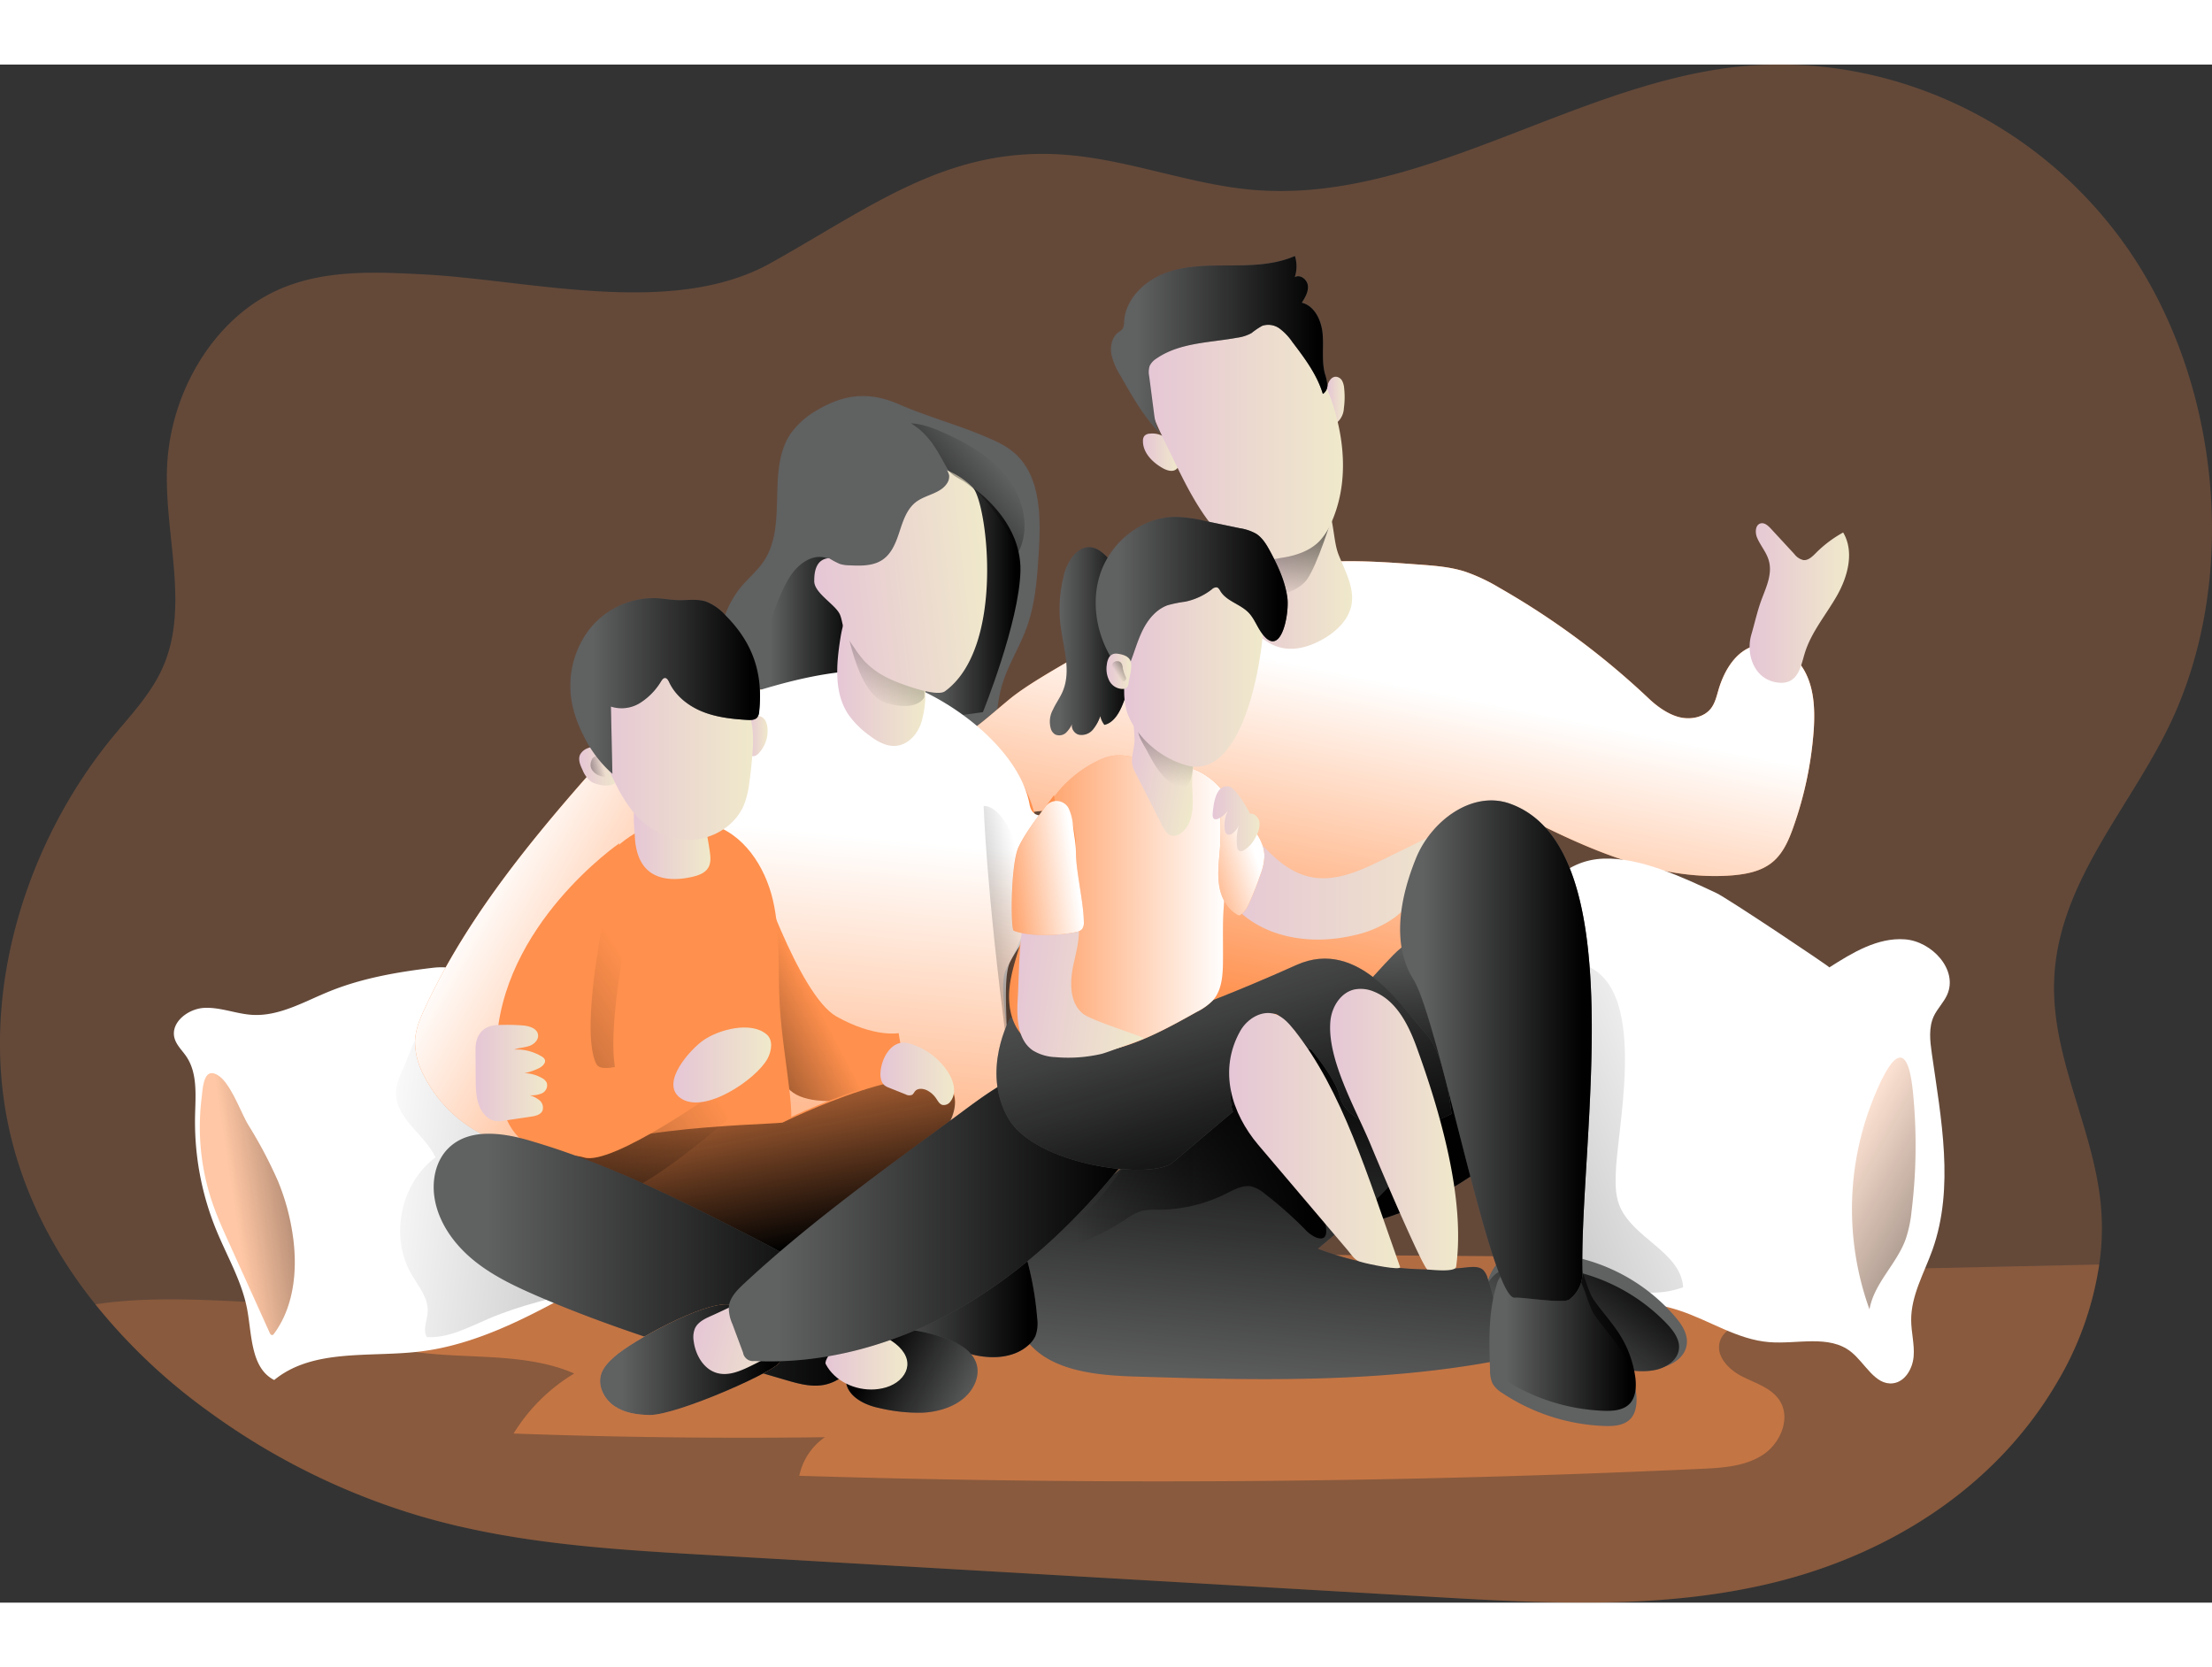 <svg id="Layer_1" data-name="Layer 1" xmlns="http://www.w3.org/2000/svg" xmlns:xlink="http://www.w3.org/1999/xlink" viewBox="0 0 684.81 476.16" width="406" height="306" class="illustration styles_illustrationTablet__1DWOa"><rect x="0" y="0" width="684.81" height="476.16" fill="#333333" stroke="none"/><defs><linearGradient id="linear-gradient" x1="286.87" y1="251.64" x2="317.39" y2="251.64" gradientUnits="userSpaceOnUse"><stop offset="0.12" stop-color="#010101" stop-opacity="0"></stop><stop offset="0.67" stop-color="#010101" stop-opacity="0.67"></stop><stop offset="0.95" stop-color="#010101"></stop></linearGradient><linearGradient id="linear-gradient-2" x1="236.18" y1="257.83" x2="267.71" y2="257.83" xlink:href="#linear-gradient"></linearGradient><linearGradient id="linear-gradient-3" x1="378.41" y1="375.36" x2="400.98" y2="263.91" gradientUnits="userSpaceOnUse"><stop offset="0" stop-color="#fff" stop-opacity="0"></stop><stop offset="0.95" stop-color="#fff"></stop></linearGradient><linearGradient id="linear-gradient-4" x1="558.9" y1="390.28" x2="387.35" y2="459.18" xlink:href="#linear-gradient"></linearGradient><linearGradient id="linear-gradient-5" x1="91.7" y1="425.97" x2="273.86" y2="445.8" xlink:href="#linear-gradient"></linearGradient><linearGradient id="linear-gradient-6" x1="474.3" y1="494.9" x2="508.86" y2="450.7" xlink:href="#linear-gradient"></linearGradient><linearGradient id="linear-gradient-7" x1="257.56" y1="463.08" x2="271.55" y2="316.55" xlink:href="#linear-gradient-3"></linearGradient><linearGradient id="linear-gradient-8" x1="329.88" y1="347.75" x2="251.69" y2="363.64" xlink:href="#linear-gradient"></linearGradient><linearGradient id="linear-gradient-9" x1="259.54" y1="365.93" x2="193.47" y2="400.72" xlink:href="#linear-gradient"></linearGradient><linearGradient id="linear-gradient-10" x1="233.7" y1="384.69" x2="146.24" y2="335.32" xlink:href="#linear-gradient-3"></linearGradient><linearGradient id="linear-gradient-11" x1="225.9" y1="372.7" x2="242.12" y2="455.92" xlink:href="#linear-gradient"></linearGradient><linearGradient id="linear-gradient-12" x1="223.02" y1="365.93" x2="78.08" y2="462.56" xlink:href="#linear-gradient"></linearGradient><linearGradient id="linear-gradient-13" x1="197.68" y1="323.44" x2="221.38" y2="323.44" gradientUnits="userSpaceOnUse"><stop offset="0" stop-color="#e5c6d6"></stop><stop offset="0.42" stop-color="#ead4d0"></stop><stop offset="1" stop-color="#f0e9cb"></stop></linearGradient><linearGradient id="linear-gradient-14" x1="180.78" y1="301.77" x2="193.02" y2="301.77" xlink:href="#linear-gradient-13"></linearGradient><linearGradient id="linear-gradient-15" x1="190.04" y1="301.34" x2="174.9" y2="305.08" gradientUnits="userSpaceOnUse"><stop offset="0.12" stop-color="#010101" stop-opacity="0"></stop><stop offset="0.95" stop-color="#010101"></stop></linearGradient><linearGradient id="linear-gradient-16" x1="260.66" y1="272.89" x2="287.96" y2="272.89" xlink:href="#linear-gradient-13"></linearGradient><linearGradient id="linear-gradient-17" x1="263.99" y1="287.21" x2="299.68" y2="228.57" xlink:href="#linear-gradient"></linearGradient><linearGradient id="linear-gradient-18" x1="435.74" y1="346.02" x2="439.03" y2="411.85" xlink:href="#linear-gradient"></linearGradient><linearGradient id="linear-gradient-19" x1="233.03" y1="292.49" x2="239.11" y2="292.49" xlink:href="#linear-gradient-13"></linearGradient><linearGradient id="linear-gradient-20" x1="185.79" y1="297.11" x2="234.61" y2="297.11" xlink:href="#linear-gradient-13"></linearGradient><linearGradient id="linear-gradient-21" x1="383.31" y1="240.99" x2="420.06" y2="240.99" xlink:href="#linear-gradient-13"></linearGradient><linearGradient id="linear-gradient-22" x1="397.62" y1="256.32" x2="403.96" y2="205.36" xlink:href="#linear-gradient"></linearGradient><linearGradient id="linear-gradient-23" x1="543.11" y1="251.37" x2="573.89" y2="251.37" xlink:href="#linear-gradient-13"></linearGradient><linearGradient id="linear-gradient-24" x1="349.16" y1="218.25" x2="403.35" y2="218.25" gradientTransform="translate(-117.31 69.45) rotate(-6.36)" xlink:href="#linear-gradient-13"></linearGradient><linearGradient id="linear-gradient-25" x1="178.05" y1="276.99" x2="236.76" y2="276.99" xlink:href="#linear-gradient"></linearGradient><linearGradient id="linear-gradient-26" x1="386.89" y1="511.89" x2="398.88" y2="385.64" xlink:href="#linear-gradient"></linearGradient><linearGradient id="linear-gradient-27" x1="323.93" y1="429.49" x2="412.06" y2="429.49" xlink:href="#linear-gradient"></linearGradient><linearGradient id="linear-gradient-28" x1="462.33" y1="476.86" x2="507.94" y2="476.86" xlink:href="#linear-gradient"></linearGradient><linearGradient id="linear-gradient-29" x1="135.72" y1="454.65" x2="272.69" y2="454.65" xlink:href="#linear-gradient"></linearGradient><linearGradient id="linear-gradient-30" x1="187.23" y1="485.59" x2="242.81" y2="485.59" xlink:href="#linear-gradient"></linearGradient><linearGradient id="linear-gradient-31" x1="62.49" y1="579.11" x2="94.47" y2="579.11" gradientTransform="translate(301.2 -103.06) rotate(14.45)" xlink:href="#linear-gradient-13"></linearGradient><linearGradient id="linear-gradient-32" x1="264.63" y1="465.86" x2="322.66" y2="465.86" xlink:href="#linear-gradient"></linearGradient><linearGradient id="linear-gradient-33" x1="307.69" y1="502.24" x2="270.07" y2="482.96" xlink:href="#linear-gradient"></linearGradient><linearGradient id="linear-gradient-34" x1="257.02" y1="485.46" x2="282.38" y2="485.46" xlink:href="#linear-gradient-13"></linearGradient><linearGradient id="linear-gradient-35" x1="412.27" y1="188.33" x2="417.74" y2="188.33" xlink:href="#linear-gradient-13"></linearGradient><linearGradient id="linear-gradient-36" x1="355.3" y1="204.64" x2="366.43" y2="204.64" xlink:href="#linear-gradient-13"></linearGradient><linearGradient id="linear-gradient-37" x1="355.46" y1="199.81" x2="417.19" y2="199.81" xlink:href="#linear-gradient-13"></linearGradient><linearGradient id="linear-gradient-38" x1="345.39" y1="171.8" x2="412.38" y2="171.8" xlink:href="#linear-gradient"></linearGradient><linearGradient id="linear-gradient-39" x1="148.68" y1="396.89" x2="170.89" y2="396.89" xlink:href="#linear-gradient-13"></linearGradient><linearGradient id="linear-gradient-40" x1="227.05" y1="440.08" x2="354.12" y2="440.08" xlink:href="#linear-gradient"></linearGradient><linearGradient id="linear-gradient-41" x1="376.12" y1="336.63" x2="459.2" y2="336.63" xlink:href="#linear-gradient-13"></linearGradient><linearGradient id="linear-gradient-42" x1="358.35" y1="328.68" x2="393.14" y2="445.76" gradientUnits="userSpaceOnUse"><stop offset="0.12" stop-color="#010101" stop-opacity="0"></stop><stop offset="0.45" stop-color="#010101" stop-opacity="0.35"></stop><stop offset="0.67" stop-color="#010101" stop-opacity="0.67"></stop><stop offset="0.95" stop-color="#010101"></stop></linearGradient><linearGradient id="linear-gradient-43" x1="313.82" y1="344.71" x2="384.3" y2="344.71" xlink:href="#linear-gradient-3"></linearGradient><linearGradient id="linear-gradient-44" x1="217.54" y1="438.8" x2="259.66" y2="438.8" gradientTransform="translate(162.31 -99.98) rotate(8.07)" xlink:href="#linear-gradient-13"></linearGradient><linearGradient id="linear-gradient-45" x1="326.41" y1="263.18" x2="353.43" y2="263.18" xlink:href="#linear-gradient-42"></linearGradient><linearGradient id="linear-gradient-46" x1="212.69" y1="395.45" x2="235.98" y2="395.45" gradientTransform="translate(212.78 -126.68) rotate(10.53)" xlink:href="#linear-gradient-13"></linearGradient><linearGradient id="linear-gradient-47" x1="399.67" y1="305.49" x2="409.9" y2="238.61" gradientTransform="translate(-53.95 30.26) rotate(-2.84)" xlink:href="#linear-gradient"></linearGradient><linearGradient id="linear-gradient-48" x1="349.48" y1="272.32" x2="392.6" y2="272.32" xlink:href="#linear-gradient-13"></linearGradient><linearGradient id="linear-gradient-49" x1="340.65" y1="248.46" x2="400.1" y2="248.46" xlink:href="#linear-gradient"></linearGradient><linearGradient id="linear-gradient-50" x1="365.99" y1="334.48" x2="401.48" y2="322.99" gradientUnits="userSpaceOnUse"><stop offset="0" stop-color="#fff" stop-opacity="0"></stop><stop offset="0.66" stop-color="#fff"></stop></linearGradient><linearGradient id="linear-gradient-51" x1="308.25" y1="336.19" x2="335.49" y2="332.39" xlink:href="#linear-gradient-3"></linearGradient><linearGradient id="linear-gradient-52" x1="434.92" y1="389.94" x2="494.26" y2="389.94" xlink:href="#linear-gradient"></linearGradient><linearGradient id="linear-gradient-53" x1="274.02" y1="397.07" x2="296.88" y2="397.07" xlink:href="#linear-gradient-13"></linearGradient><linearGradient id="linear-gradient-54" x1="209.93" y1="394.35" x2="240.19" y2="394.35" xlink:href="#linear-gradient-13"></linearGradient><linearGradient id="linear-gradient-55" x1="382" y1="417.76" x2="434.96" y2="417.76" xlink:href="#linear-gradient-13"></linearGradient><linearGradient id="linear-gradient-56" x1="413.25" y1="414.36" x2="452.86" y2="414.36" xlink:href="#linear-gradient-13"></linearGradient><linearGradient id="linear-gradient-57" x1="344.03" y1="272.46" x2="351.67" y2="272.46" xlink:href="#linear-gradient-13"></linearGradient><linearGradient id="linear-gradient-58" x1="345.99" y1="273.9" x2="355.22" y2="267.61" xlink:href="#linear-gradient"></linearGradient><linearGradient id="linear-gradient-59" x1="314.35" y1="203.63" x2="276.97" y2="235.13" xlink:href="#linear-gradient"></linearGradient><linearGradient id="linear-gradient-60" x1="376.87" y1="318.13" x2="391.44" y2="318.13" xlink:href="#linear-gradient-13"></linearGradient><linearGradient id="linear-gradient-61" x1="64.76" y1="439.22" x2="140.45" y2="427.73" xlink:href="#linear-gradient"></linearGradient><linearGradient id="linear-gradient-62" x1="556.07" y1="414.9" x2="670.2" y2="478.24" xlink:href="#linear-gradient"></linearGradient></defs><title>family 3</title><path d="M672.65,290.1c-12.8,26-34.36,48.63-35.26,78.46-.73,24.23,12.72,46.26,14.57,70.4a76.39,76.39,0,0,1-.6,17.16A100.3,100.3,0,0,1,638.08,493c-19.79,33.54-53.54,53.41-88.08,61.73s-70.14,6.3-105.36,4.27L221.25,546.09c-30.05-1.73-60.31-3.49-89.46-12a214.1,214.1,0,0,1-65.95-32.63,178.74,178.74,0,0,1-34.84-33C18.28,452.63,8.54,434.13,4.1,413.31-5,370.63,10.22,324.46,36.52,292.6c5.86-7.11,12.42-13.88,15.95-22.8,7.42-18.71-.26-40.48.73-61,1.17-23.58,15-45.7,34.15-54.32,14-6.34,29.57-5.69,44.62-4.92,33.19,1.64,77.51,13.63,108.12-3.49,32.89-18.36,57.12-37.93,96.13-33,17.85,2.24,35.18,8.79,53.07,10.35,50.22,4.31,96.61-30.87,146.57-37.68,45.87-6.25,94.67,13.88,123.77,55.09S695.37,243.89,672.65,290.1Z" transform="translate(-1.46 -84.64)" fill="#FF904D" opacity="0.24" style="isolation: isolate;"></path><path d="M254.88,191.37a26.15,26.15,0,0,0-8.51,7.33c-7.87,11.32-.78,28.44-8.55,39.84-1.9,2.8-4.57,5-6.75,7.59-4.94,5.87-7.22,13.6-7.76,21.25s.51,15.31,1.56,22.9c.29,2.06.63,4.24,2,5.81s3.8,2.28,6,2.76a218,218,0,0,0,60.23,4.54c3.5-.23,7.17-.59,10.09-2.54,6.87-4.56,6.13-14.59,8.08-22.61,1.64-6.75,5.63-12.68,8-19.21,2.75-7.51,3.3-15.61,3.79-23.59.68-11,.59-23.75-7.87-30.83-2.73-2.28-6.06-3.68-9.33-5.06-8.57-3.59-17.73-6.08-26.13-9.75C271.05,186,263.29,186.45,254.88,191.37Z" transform="translate(-1.46 -84.64)" fill="#606161"></path><path d="M302.57,215.58s15.17,9.94,14.81,25.81-11.63,43.73-11.63,43.73l-18.88,2.58Z" transform="translate(-1.46 -84.64)" fill="url(#linear-gradient)"></path><path d="M249.11,239.6c-2.54,2.13-4.16,5.14-5.54,8.16a83.14,83.14,0,0,0-7.39,30.61l22.85.23a4.44,4.44,0,0,0,2.26-.38,4.37,4.37,0,0,0,1.66-2.49c2.43-6.5,4.82-13.19,4.76-20.12C267.64,246.85,259.56,230.86,249.11,239.6Z" transform="translate(-1.46 -84.64)" fill="url(#linear-gradient-2)"></path><path d="M416.7,238.42c8-.16,15.95.41,23.91,1,4.83.35,9.7.71,14.31,2.16a55.39,55.39,0,0,1,10.66,5A241.7,241.7,0,0,1,512,281c2.58,2.44,6,4.86,9.41,5.69s7.53.1,9.72-2.7c1.29-1.65,1.77-3.77,2.36-5.79,1.76-6,5.5-12.33,11.64-13.73,6-1.36,12.19,2.67,15.09,8.07s3.14,11.82,2.76,17.94a114.14,114.14,0,0,1-6.18,29.84c-1.46,4.21-3.27,8.55-6.74,11.34s-8,3.63-12.42,4c-25,1.89-48.8-10.06-71.05-21.69-.29,12,2.43,23.83,3.07,35.8s-1.19,24.84-9.11,33.83C450.4,395,433.4,397.08,418.14,396.41a181.51,181.51,0,0,1-38.83-6c-3.47-.93-7-2-9.77-4.33a18.71,18.71,0,0,1-4.91-7.08c-8.25-19.22-.66-49.13-8.81-68.4-42.34,8.72-83.31,10.57-123-6.6-1.78-.78-3.66-1.65-4.75-3.27-1.25-1.85-1.21-4.26-1-6.49a77.31,77.31,0,0,1,4-18.89c16,7.59,32.27,15.26,49.75,18.06s19.42-.9,33.05-12.2c9.89-8.2,33.32-19.15,43.16-27.4C372.91,240.52,396,238.86,416.7,238.42Z" transform="translate(-1.46 -84.64)" fill="#FF904D"></path><path d="M416.7,238.42c8-.16,15.95.41,23.91,1,4.83.35,9.7.71,14.31,2.16a55.39,55.39,0,0,1,10.66,5A241.7,241.7,0,0,1,512,281c2.58,2.44,6,4.86,9.41,5.69s7.53.1,9.72-2.7c1.29-1.65,1.77-3.77,2.36-5.79,1.76-6,5.5-12.33,11.64-13.73,6-1.36,12.19,2.67,15.09,8.07s3.14,11.82,2.76,17.94a114.14,114.14,0,0,1-6.18,29.84c-1.46,4.21-3.27,8.55-6.74,11.34s-8,3.63-12.42,4c-25,1.89-48.8-10.06-71.05-21.69-.29,12,2.43,23.83,3.07,35.8s-1.19,24.84-9.11,33.83C450.4,395,433.4,397.08,418.14,396.41a181.51,181.51,0,0,1-38.83-6c-3.47-.93-7-2-9.77-4.33a18.71,18.71,0,0,1-4.91-7.08c-8.25-19.22-.66-49.13-8.81-68.4-42.34,8.72-83.31,10.57-123-6.6-1.78-.78-3.66-1.65-4.75-3.27-1.25-1.85-1.21-4.26-1-6.49a77.31,77.31,0,0,1,4-18.89c16,7.59,32.27,15.26,49.75,18.06s19.42-.9,33.05-12.2c9.89-8.2,33.32-19.15,43.16-27.4C372.91,240.52,396,238.86,416.7,238.42Z" transform="translate(-1.46 -84.64)" fill="url(#linear-gradient-3)"></path><path d="M651.36,456.12A100.3,100.3,0,0,1,638.08,493c-19.79,33.54-53.54,53.41-88.08,61.73s-70.14,6.3-105.36,4.27L221.25,546.09c-30.05-1.73-60.31-3.49-89.46-12a214.1,214.1,0,0,1-65.95-32.63,178.74,178.74,0,0,1-34.84-33c22.81-3.58,50.7.21,66.61-.13l134.93-3q133-2.91,265.9-5.86Z" transform="translate(-1.46 -84.64)" fill="#FF904D" opacity="0.24" style="isolation: isolate;"></path><path d="M106.6,473.57c18.82,16.79,49.53,6.16,72.63,16.29a55.66,55.66,0,0,0-18.76,18.58q48.15,1.77,96.36,1.14a19.35,19.35,0,0,0-7.92,11.95q139.63,4.31,279.33-2.16c6.54-.3,13.42-.73,18.92-4.29s8.81-11.38,5.24-16.87c-2.52-3.88-7.39-5.32-11.53-7.4s-8.25-6.26-7-10.71c2.41-8.44,19.91-6.3,19.45-15.06-.21-3.93-4.46-6.16-8.12-7.61l8.38-3.19-229.1-1.77c-40.41-.32-81-.63-121.16,4.84C172.71,461.48,134.93,461.5,106.6,473.57Z" transform="translate(-1.46 -84.64)" fill="#FF904D" opacity="0.5" style="isolation: isolate;"></path><path d="M567.81,364.14c7.13-4.55,14.91-9.29,23.34-8.69s16.59,9.47,13.12,17.18c-1.06,2.36-3,4.24-4.12,6.59-1.65,3.53-1.18,7.65-.63,11.51,2.89,20.3,7.07,41.53.21,60.85-2.56,7.17-6.63,14.1-6.59,21.72,0,3.78,1.08,7.53.76,11.3s-2.64,7.83-6.39,8.29c-5.58.68-8.58-6.23-13-9.74-6.79-5.42-16.69-2.29-25.35-3-9.82-.78-18.4-6.7-27.77-9.78-11.74-3.87-24.86-3.28-35.89-8.85-12.58-6.35-20.31-19.9-22.9-33.75s-.73-28.11,1.61-42c3.14-18.62,9.33-54.29,33.57-55.3,11.45-.48,24.93,5.91,35,10.62C536.29,342.74,568.06,364,567.81,364.14Z" transform="translate(-1.46 -84.64)" fill="#fff"></path><path d="M501.71,427.27c-.15,3.47-.2,7.05,1,10.3,3.87,10.35,19.15,14.56,19.83,25.59-13.58,5-30.4-1.58-37-14.47-3.47-6.8-4.2-14.6-4.88-22.2-1.42-15.95-3.15-31.91-4.27-47.88-.64-9.3.27-17.47,11.72-16.12C513,365.43,502.39,411.34,501.71,427.27Z" transform="translate(-1.46 -84.64)" opacity="0.45" fill="url(#linear-gradient-4)"></path><path d="M103.35,371.6c-7.73,3.14-15.38,7.7-23.71,7.24-5-.28-9.89-2.41-14.92-2.17s-10.55,4.52-9.23,9.38c.6,2.18,2.38,3.79,3.65,5.66,3.53,5.21,2.85,12.05,2.71,18.34a88.47,88.47,0,0,0,6.56,35.39c3.4,8.29,8.11,16.18,9.65,25,1.39,7.88,1.16,17.82,8.29,21.44,11.94-9.78,29.3-7,44.64-8.76,18.16-2.08,34.69-11.07,50.69-19.9a12.46,12.46,0,0,0,4.43-3.41,11,11,0,0,0,1.48-6.11c.16-8.8-2.2-17.47-5.13-25.77a187.17,187.17,0,0,0-27.86-51.38c-6.15-8-8.89-13.49-19.2-12.28C124.54,365.55,113.52,367.46,103.35,371.6Z" transform="translate(-1.46 -84.64)" fill="#fff"></path><path d="M126.43,395.07c-1.17,2.57-2.37,5.24-2.36,8.06,0,7.91,8.83,12.68,12.22,19.83-10.81,8-14.23,24.44-7.51,36.08,2.17,3.76,5.34,7.4,5.09,11.72-.15,2.66-1.58,5.48-.31,7.82,6.66.43,12.87-3,19-5.61,10.22-4.39,21.16-6.82,32-9.23-1.1-5.7-4.15-10.8-7.15-15.77-11-18.31-22.16-36.73-36.43-52.64-3.33-3.71-4.84-10.05-8.25-12.94C129.84,385.28,128.21,391.16,126.43,395.07Z" transform="translate(-1.46 -84.64)" opacity="0.45" fill="url(#linear-gradient-5)"></path><path d="M520,472.21c2.06,2.38,4.06,5.35,3.67,8.58-.43,3.67-3.83,6.14-7.17,7-4.45,1.1-9.09.18-13.58-.74l-37.05-7.59a5.18,5.18,0,0,1-2.43-.94,5.44,5.44,0,0,1-1.46-2.65c-1.81-6-1.32-15.53,3.22-20.23,3.74-3.88,10.1-3.24,14.89-3A56.77,56.77,0,0,1,520,472.21Z" transform="translate(-1.46 -84.64)" fill="#606161"></path><path d="M517.63,474.6c2,2.16,4,4.85,3.6,7.78-.43,3.33-3.76,5.56-7,6.31-4.36,1-8.9.17-13.3-.66l-36.32-6.88a5.55,5.55,0,0,1-2.39-.86,4.81,4.81,0,0,1-1.42-2.4c-1.78-5.46-1.3-14.08,3.15-18.35,3.67-3.51,9.91-2.93,14.6-2.72A57.46,57.46,0,0,1,517.63,474.6Z" transform="translate(-1.46 -84.64)" fill="#606161"></path><path d="M517.63,474.6c2,2.16,4,4.85,3.6,7.78-.43,3.33-3.76,5.56-7,6.31-4.36,1-8.9.17-13.3-.66l-36.32-6.88a5.55,5.55,0,0,1-2.39-.86,4.81,4.81,0,0,1-1.42-2.4c-1.78-5.46-1.3-14.08,3.15-18.35,3.67-3.51,9.91-2.93,14.6-2.72A57.46,57.46,0,0,1,517.63,474.6Z" transform="translate(-1.46 -84.64)" fill="url(#linear-gradient-6)"></path><path d="M313.1,300.32c7.71,8.43,10.85,20.37,10.17,31.78s-4.85,22.35-10.24,32.43c-2.71,5.07,1,19.32.29,25-.89,6.94-1.67,7.12-2.64,14.06-1.08,7.77-9.87,11.83-15.39,17.4a233.29,233.29,0,0,1-23.72,20.92c-11.34,8.7-25.1,16.71-39.14,14-5.89-1.13-11.27-4.08-16.45-7.11q-9.53-5.57-18.72-11.66a8.43,8.43,0,0,1-4.9-8.46C191.68,417,191,405,193.6,393.54c2.22-9.91,6.78-19.18,9-29.08,4.36-19.38-.41-40.15,5.27-59.19,1.06-3.55,2.57-7.13,5.39-9.54,2.36-2,5.41-3,8.37-4,12.56-4,25.2-8.07,38.27-9.73C282,279.22,298.24,284.05,313.1,300.32Z" transform="translate(-1.46 -84.64)" fill="#FF904D"></path><path d="M320.2,313.69c2.09,11.57,23.6-10.83,22.93,1.18s-23.53,36.88-28.92,47.49c-2.71,5.34-.32,23.26-1.06,29.27-.89,7.31-1.5,4.69-2.47,12-1.08,8.17-9.87,9.67-15.39,15.54a237,237,0,0,1-23.72,22c-11.34,9.17-25.1,17.6-39.14,14.77-5.89-1.19-11.27-4.3-16.45-7.49q-9.53-5.85-18.72-12.28a11.38,11.38,0,0,1-3.91-3.83,12.37,12.37,0,0,1-1-5.07c-.68-12.38-1.34-24.94,1.24-37,2.22-10.43,6.78-20.18,9-30.6,4.36-20.4-.41-42.26,5.27-62.3,1.06-3.73,2.57-7.51,5.39-10,2.36-2.13,5.41-3.18,8.37-4.18,12.56-4.24,25.2-8.49,38.27-10.24C282,269.91,316.33,292.18,320.2,313.69Z" transform="translate(-1.46 -84.64)" fill="url(#linear-gradient-7)"></path><path d="M306,314.16s.71,25.16,7.34,75.4c0,0,11.42-22.48,11.66-25.6S317.92,314.16,306,314.16Z" transform="translate(-1.46 -84.64)" fill="url(#linear-gradient-8)"></path><path d="M235,331.32s13.63,41.38,25.39,48,19.28,5.17,19.28,5.17l2.82,16.93s-29.35,9.24-37.15,0S235,331.32,235,331.32Z" transform="translate(-1.46 -84.64)" fill="#FF904D"></path><path d="M235,331.32s13.63,41.38,25.39,48,19.28,5.17,19.28,5.17l2.82,16.93s-29.35,9.24-37.15,0S235,331.32,235,331.32Z" transform="translate(-1.46 -84.64)" fill="url(#linear-gradient-9)"></path><path d="M133,376.75c-1.46,3.16-2.86,6.45-3.05,9.93a21.92,21.92,0,0,0,2.64,10.7,41.36,41.36,0,0,0,20.92,19.7c9.53,4,20.17,4.26,30.51,4.35,3.34,0,6.94,0,9.64-2,4.07-2.95,4.4-8.8,4.34-13.83a83.67,83.67,0,0,1-19.74-12.88,11.94,11.94,0,0,1-3.55-4.39c-1.09-2.85,0-6,1.12-8.86A125.07,125.07,0,0,1,201.68,340c8.72-9,19.49-18,20.47-30.51a14.11,14.11,0,0,0-1.72-8.53c-1.63-2.63-4.35-4.37-7.14-5.7-9.74-4.69-15.87-6-23.15,2.06s-14.63,16.46-21.6,25C154.81,339.13,142.19,357,133,376.75Z" transform="translate(-1.46 -84.64)" fill="#FF904D"></path><path d="M133,376.75c-1.46,3.16-2.86,6.45-3.05,9.93a21.92,21.92,0,0,0,2.64,10.7,41.36,41.36,0,0,0,20.92,19.7c9.53,4,20.17,4.26,30.51,4.35,3.34,0,6.94,0,9.64-2,4.07-2.95,4.4-8.8,4.34-13.83a83.67,83.67,0,0,1-19.74-12.88,11.94,11.94,0,0,1-3.55-4.39c-1.09-2.85,0-6,1.12-8.86A125.07,125.07,0,0,1,201.68,340c8.72-9,19.49-18,20.47-30.51a14.11,14.11,0,0,0-1.72-8.53c-1.63-2.63-4.35-4.37-7.14-5.7-9.74-4.69-15.87-6-23.15,2.06s-14.63,16.46-21.6,25C154.81,339.13,142.19,357,133,376.75Z" transform="translate(-1.46 -84.64)" fill="url(#linear-gradient-10)"></path><path d="M181.11,344.13c-4,10.65-4.65,22.21-4.71,33.57-.07,12.81.79,26.22,7.33,37.25,9.18,15.49,29.7,23.2,46.82,17.6,5-1.65,9.9-4.47,12.76-8.93,3.63-5.66,3.44-12.89,2.75-19.57-1-9.55-2.7-19-3.22-28.61-.59-10.72.33-21.63-2.09-32.1s-9.19-20.85-19.58-23.59C202.3,314.79,187.44,327,181.11,344.13Z" transform="translate(-1.46 -84.64)" fill="#FF904D"></path><path d="M243.68,411.73s47.25-23.28,52.9-9.17S262,445.59,255,449.11s-28.21,5.65-28.21,5.65-59.25-13.41-54.31-27.51S238,412.44,243.68,411.73Z" transform="translate(-1.46 -84.64)" fill="#FF904D"></path><path d="M243.68,412.2s47.25-23.28,52.9-9.17S262,446.06,255,449.58s-28.21,5.65-28.21,5.65-59.25-13.41-54.31-27.51S238,412.91,243.68,412.2Z" transform="translate(-1.46 -84.64)" fill="url(#linear-gradient-11)"></path><path d="M200.3,331s-37,25.39-38.09,63.13,18.69,37.56,27.51,40.2,41.61-27.15,41.61-27.15l-12-15.17s-23.65,12.48-26.21,7.41C186.55,386.34,200.3,331,200.3,331Z" transform="translate(-1.46 -84.64)" fill="url(#linear-gradient-12)"></path><path d="M193.25,325.68s-37,25.39-38.09,63.13S173.5,420.37,182.31,423s42-21.16,42-21.16l-12-15.17s-23.65,12.48-26.21,7.41C179.49,381.05,193.25,325.68,193.25,325.68Z" transform="translate(-1.46 -84.64)" fill="#FF904D"></path><path d="M198,323.59c.16,3.86,1.17,7.94,4.05,10.5,3.63,3.21,9.11,3.09,13.81,2,1.83-.43,3.78-1.11,4.79-2.7s.78-3.47.53-5.26q-.63-4.39-1.63-8.72a9.56,9.56,0,0,0-1.28-3.42,8.62,8.62,0,0,0-3.36-2.59c-3.4-1.69-11.59-4.77-15.23-2.38C196.74,312.9,197.88,320.71,198,323.59Z" transform="translate(-1.46 -84.64)" fill="url(#linear-gradient-13)"></path><path d="M183.28,296.33a4.39,4.39,0,0,0-2.22,1.93c-.69,1.48,0,3.21.72,4.68a8.61,8.61,0,0,0,2.69,3.7,7.38,7.38,0,0,0,2.33.88,8.29,8.29,0,0,0,3.39.24,3.46,3.46,0,0,0,2.63-2,3.76,3.76,0,0,0,.13-2C192.12,298.43,189.17,294,183.28,296.33Z" transform="translate(-1.46 -84.64)" fill="url(#linear-gradient-14)"></path><path d="M186.32,298.72a2.22,2.22,0,0,0-1.29.55,2.27,2.27,0,0,0-.42.72,3.5,3.5,0,0,0-.28,2,3.17,3.17,0,0,0,.74,1.43,4.88,4.88,0,0,0,4.1,1.66,1.37,1.37,0,0,0,.69-.22c.46-.34.43-1,.33-1.58a15.29,15.29,0,0,0-1.1-3.87C188.62,298.44,187.29,298.57,186.32,298.72Z" transform="translate(-1.46 -84.64)" fill="url(#linear-gradient-15)"></path><path d="M286.87,287.7c-1,3.8-3.95,7.42-7.86,7.83-3.23.35-6.26-1.52-8.83-3.52a26.82,26.82,0,0,1-6.21-6.37c-4.28-6.59-3.61-15.14-2.41-22.91.67-4.3,1.73-9.05,5.32-11.52a5,5,0,0,1,2.75-1,6,6,0,0,1,2.19.49c4.95,1.92,8.77,6.08,11.32,10.73C287.5,269.39,289.29,278.81,286.87,287.7Z" transform="translate(-1.46 -84.64)" fill="url(#linear-gradient-16)"></path><path d="M263.19,256.32s3.05,23.22,12.73,26,11.7-1.79,11.7-1.79l.26-17.09Z" transform="translate(-1.46 -84.64)" fill="url(#linear-gradient-17)"></path><path d="M414.8,444.8c-4,.21-8.12.09-11.79-1.51-10.22-4.45-12.49-17.67-13.34-28.79-.53-6.81-1-14,2.15-20.12,4.29-8.35,13.06-11,20.6-15.38,9.41-5.51,13.06-11.23,20.4-18.71,13.33-13.6,36.44-12,47.8,4.43C507.11,403,447.14,443.1,414.8,444.8Z" transform="translate(-1.46 -84.64)" fill="#606161"></path><path d="M414.8,444.8c-4,.21-8.12.09-11.79-1.51-10.22-4.45-12.49-17.67-13.34-28.79-.53-6.81-1-14,2.15-20.12,4.29-8.35,13.06-11,20.6-15.38,9.41-5.51,13.06-11.23,20.4-18.71,13.33-13.6,36.44-12,47.8,4.43C507.11,403,447.14,443.1,414.8,444.8Z" transform="translate(-1.46 -84.64)" fill="url(#linear-gradient-18)"></path><path d="M237,286.49c1.31.48,1.9,2,2.05,3.39a10.17,10.17,0,0,1-2.52,7.78,3.19,3.19,0,0,1-1.31,1,1.4,1.4,0,0,1-1.52-.35,2.06,2.06,0,0,1-.35-.91C233,295.28,232.08,284.66,237,286.49Z" transform="translate(-1.46 -84.64)" fill="url(#linear-gradient-19)"></path><path d="M234.51,296.54c-.22,3.33-.56,6.64-1,9.94a29.6,29.6,0,0,1-1.68,7.23c-2.57,6.31-9.2,10.54-16,10.88a22.9,22.9,0,0,1-18-8.12,48.73,48.73,0,0,1-6.35-10.36A64,64,0,0,1,186.85,295c-1.71-6.08-1.57-13.07,2.14-18.17a15.06,15.06,0,0,1,5-4.39c3.47-1.87,7.51-2.3,11.45-2.6a31.71,31.71,0,0,1,8.92.23,22.88,22.88,0,0,1,6.29,2.49c4.24,2.35,9,5.89,11.47,10.16C234.47,286.68,234.81,292.1,234.51,296.54Z" transform="translate(-1.46 -84.64)" fill="url(#linear-gradient-20)"></path><path d="M415.82,236.24c2,5.08,5,10.22,4.06,15.58-.86,4.72-4.72,8.37-8.9,10.73-3.67,2.08-7.94,3.47-12.11,2.77-5.14-.86-9.35-4.84-11.71-9.48s-3.13-9.93-3.59-15.12a32.27,32.27,0,0,1,.28-10.15A18.39,18.39,0,0,1,394.38,218c4.43-1.9,12.35-2.55,16.24,1.13C414.67,223,413.89,231.26,415.82,236.24Z" transform="translate(-1.46 -84.64)" fill="url(#linear-gradient-21)"></path><path d="M414.07,224.11s-4.76,15.7-8.11,20.11-12,5.46-12,5.46L388.33,231Z" transform="translate(-1.46 -84.64)" fill="url(#linear-gradient-22)"></path><path d="M552.34,276a6.27,6.27,0,0,0,3-.42c3.16-1.36,3.85-5.4,4.85-8.69,2-6.56,6.62-11.92,10-17.88s5.39-13.62,1.89-19.51a37.15,37.15,0,0,0-8.47,6.38c-1.07,1.08-2.33,2.32-3.84,2.16a4.91,4.91,0,0,1-2.8-1.86l-7.29-7.89c-.85-.91-1.95-1.91-3.15-1.6-1.64.41-1.76,2.76-1.13,4.33,1,2.44,2.85,4.47,3.61,7,1.27,4.16-.71,8.3-2.15,12.13-1.33,3.55-2.12,7.26-3.19,10.9C541.77,267.49,544.82,275.5,552.34,276Z" transform="translate(-1.46 -84.64)" fill="url(#linear-gradient-23)"></path><path d="M294,278.66c-2.62,1.9-13.86-2.31-16.79-3.68a25.73,25.73,0,0,1-8-5.51,36.56,36.56,0,0,1-3.46-4.57,21.57,21.57,0,0,1-3.09-5.67c-.43-1.39-.58-2.86-1.12-4.21-1.26-3.15-8-6.68-8-10.45,0-1.9.18-3.92,1.3-5.45s3.55-2.25,5-1c-.78-2.46-.88-13.64.33-15.92a19.75,19.75,0,0,1,5.06-5.8c6.41-5.29,14.78-8.56,23.05-7.7a23.64,23.64,0,0,1,14.33,6.85C307.09,220.2,312.8,265,294,278.66Z" transform="translate(-1.46 -84.64)" fill="url(#linear-gradient-24)"></path><path d="M226.19,255.28a16.08,16.08,0,0,0-6.18-4.4c-2.79-.9-5.81-.35-8.73-.44-2.19-.06-4.36-.48-6.55-.6A25.42,25.42,0,0,0,183.53,260a28.88,28.88,0,0,0-4.81,23.23,38.82,38.82,0,0,0,3.42,9.21,37.57,37.57,0,0,0,8.91,11.76l-.45-20.8a10.78,10.78,0,0,0,9.05-1.15,20.35,20.35,0,0,0,6.5-6.71c.29-.45.66-1,1.2-1s1,.69,1.25,1.26c2,4.31,6,7.43,10.37,9.18s9.19,2.28,13.91,2.55c1.07.06,2.3.05,3-.76a3.49,3.49,0,0,0,.63-2C237.73,272.9,234.43,263.59,226.19,255.28Z" transform="translate(-1.46 -84.64)" fill="#606161"></path><path d="M226.19,255.28a16.08,16.08,0,0,0-6.18-4.4c-2.79-.9-5.81-.35-8.73-.44-2.19-.06-4.36-.48-6.55-.6A25.42,25.42,0,0,0,183.53,260a28.88,28.88,0,0,0-4.81,23.23,38.82,38.82,0,0,0,3.42,9.21,37.57,37.57,0,0,0,8.91,11.76l-.45-20.8a10.78,10.78,0,0,0,9.05-1.15,20.35,20.35,0,0,0,6.5-6.71c.29-.45.66-1,1.2-1s1,.69,1.25,1.26c2,4.31,6,7.43,10.37,9.18s9.19,2.28,13.91,2.55c1.07.06,2.3.05,3-.76a3.49,3.49,0,0,0,.63-2C237.73,272.9,234.43,263.59,226.19,255.28Z" transform="translate(-1.46 -84.64)" fill="url(#linear-gradient-25)"></path><path d="M345.78,428.68c-8.16,6.28-17.11,11.82-23.46,19.93s-9.53,19.79-4.49,28.76c6.31,11.24,21.47,13,34.35,13.41,37.78,1.2,75.91,2.1,113.05-4.92A64.85,64.85,0,0,0,462,460.3a5.82,5.82,0,0,0-1.34-2.45c-1.31-1.22-3.34-1-5.12-.84a98.2,98.2,0,0,1-46.08-5.77L422,440.7c7.17-6,14.83-12.84,16.26-22.08,1.9-12.35-8.81-23.8-20.82-27.25-11.32-3.25-32.32-3.54-40.88,5.1C365.94,407.21,358.06,419.24,345.78,428.68Z" transform="translate(-1.46 -84.64)" fill="#606161"></path><path d="M345.78,428.68c-8.16,6.28-17.11,11.82-23.46,19.93s-9.53,19.79-4.49,28.76c6.31,11.24,21.47,13,34.35,13.41,37.78,1.2,75.91,2.1,113.05-4.92A64.85,64.85,0,0,0,462,460.3a5.82,5.82,0,0,0-1.34-2.45c-1.31-1.22-3.34-1-5.12-.84a98.2,98.2,0,0,1-46.08-5.77L422,440.7c7.17-6,14.83-12.84,16.26-22.08,1.9-12.35-8.81-23.8-20.82-27.25-11.32-3.25-32.32-3.54-40.88,5.1C365.94,407.21,358.06,419.24,345.78,428.68Z" transform="translate(-1.46 -84.64)" fill="url(#linear-gradient-26)"></path><path d="M408.9,447.75a10.61,10.61,0,0,1-3.65-2.76A126.58,126.58,0,0,0,393,434.19a10.43,10.43,0,0,0-4-2.21c-2.74-.6-5.42.93-7.92,2.18a47.1,47.1,0,0,1-20.92,5,19.91,19.91,0,0,0-5.29.38,18.93,18.93,0,0,0-5.13,2.73,71.79,71.79,0,0,1-25.82,10.46c1.42-4.05,5.44-6.46,8.92-9a55.85,55.85,0,0,0,10.22-9.57c3.34-4,6.15-8.58,10.15-12,3.34-2.83,7.36-4.71,11.32-6.57l16.69-7.8a13.73,13.73,0,0,1,5.06-1.6c4.1-.17,7.38,3.28,9.83,6.57A101.92,101.92,0,0,1,407.36,432C408.54,434.63,416.29,450.42,408.9,447.75Z" transform="translate(-1.46 -84.64)" fill="url(#linear-gradient-27)"></path><path d="M470.44,458.24a6.74,6.74,0,0,0-3.74.92,6.23,6.23,0,0,0-1.93,3.35c-2.57,8.47-2.33,17.51-2,26.36a9.29,9.29,0,0,0,.78,4.12,8.72,8.72,0,0,0,3,2.92,61.18,61.18,0,0,0,31.67,10.2c2.81.1,5.93-.12,7.92-2.11s2.22-5.44,1.81-8.38A33.32,33.32,0,0,0,503.48,483c-2.41-3.95-5.62-7.35-8.28-11.13-2.51-3.58-3.35-11.35-6.89-13.74S474.74,458,470.44,458.24Z" transform="translate(-1.46 -84.64)" fill="#606161"></path><path d="M470.21,453.53a6.75,6.75,0,0,0-3.74.93,6.17,6.17,0,0,0-1.93,3.35c-2.58,8.47-2.34,17.51-2,26.36a9.36,9.36,0,0,0,.78,4.11,8.74,8.74,0,0,0,3.05,2.93A61.24,61.24,0,0,0,498,501.41c2.81.09,5.92-.13,7.91-2.11s2.22-5.44,1.81-8.38a33.15,33.15,0,0,0-4.51-12.62c-2.41-3.95-5.61-7.35-8.27-11.14-2.52-3.57-3.35-11.34-6.9-13.73S474.5,453.33,470.21,453.53Z" transform="translate(-1.46 -84.64)" fill="url(#linear-gradient-28)"></path><path d="M166.94,418.21c-9-2.82-20-4.69-26.66,1.91-4.12,4.06-5.26,10.46-4.16,16.14,1.42,7.39,6.17,13.81,12,18.57s12.71,8,19.61,11c24.84,10.74,50.87,18.4,76.83,26,4,1.17,8.14,2.35,12.2,1.51,7.66-1.61,12-9.56,15.27-16.66a3.77,3.77,0,0,0-1.35-5.5c-13.95-12.55-30-20.33-46.66-28.83C205.67,433.05,186.71,424.1,166.94,418.21Z" transform="translate(-1.46 -84.64)" fill="#606161"></path><path d="M166.94,418.21c-9-2.82-20-4.69-26.66,1.91-4.12,4.06-5.26,10.46-4.16,16.14,1.42,7.39,6.17,13.81,12,18.57s12.71,8,19.61,11c24.84,10.74,50.87,18.4,76.83,26,4,1.17,8.14,2.35,12.2,1.51,7.66-1.61,12-9.56,15.27-16.66a3.77,3.77,0,0,0-1.35-5.5c-13.95-12.55-30-20.33-46.66-28.83C205.67,433.05,186.71,424.1,166.94,418.21Z" transform="translate(-1.46 -84.64)" fill="url(#linear-gradient-29)"></path><path d="M191.73,484.61c-1.75,1.56-3.5,3.29-4.19,5.53-1.12,3.62,1,7.67,4.1,9.8s7.07,2.7,10.87,2.77c8.58.14,41.2-14.45,40.29-16.57-2.09-4.82-9.81-17-15.7-17.63C219.21,467.65,197.16,479.79,191.73,484.61Z" transform="translate(-1.46 -84.64)" fill="#FF904D"></path><path d="M191.73,484.61c-1.75,1.56-3.5,3.29-4.19,5.53-1.12,3.62,1,7.67,4.1,9.8s7.07,2.7,10.87,2.77c8.58.14,41.2-14.45,40.29-16.57-2.09-4.82-9.81-17-15.7-17.63C219.21,467.65,197.16,479.79,191.73,484.61Z" transform="translate(-1.46 -84.64)" fill="#606161"></path><path d="M191.73,484.61c-1.75,1.56-3.5,3.29-4.19,5.53-1.12,3.62,1,7.67,4.1,9.8s7.07,2.7,10.87,2.77c8.58.14,41.2-14.45,40.29-16.57-2.09-4.82-9.81-17-15.7-17.63C219.21,467.65,197.16,479.79,191.73,484.61Z" transform="translate(-1.46 -84.64)" fill="url(#linear-gradient-30)"></path><path d="M221.59,472.05c-2,.88-4.13,1.93-5,3.9a7.28,7.28,0,0,0-.37,3.9c.55,4.33,3.14,8.8,7.36,9.9,3.59.94,7.3-.74,10.63-2.38,5-2.47,10.16-5.07,13.77-9.34,1.31-1.55,2.44-3.56,1.9-5.52a7.54,7.54,0,0,0-2-3c-3.26-3.38-6.41-6.26-10.9-4.46C231.75,467.14,226.68,469.77,221.59,472.05Z" transform="translate(-1.46 -84.64)" fill="url(#linear-gradient-31)"></path><path d="M282.57,476.06c6.31,2,12.07,5.58,18.41,7.51s13.91,1.93,18.86-2.48a8.25,8.25,0,0,0,2.21-2.9,11.63,11.63,0,0,0,.51-5.54,98.78,98.78,0,0,0-3-17.5,12.46,12.46,0,0,0-2.71-5.72c-2.59-2.63-6.77-2.62-10.47-2.43l-19.67,1c-6.55.33-14.1,1.21-17.67,6.71a20.71,20.71,0,0,0-2.32,6c-1.09,4-4.32,9.64.28,12.16,2,1.11,5,1,7.19,1.32C276.81,474.58,280,476.06,282.57,476.06Z" transform="translate(-1.46 -84.64)" fill="#606161"></path><path d="M282.57,476.06c6.31,2,12.07,5.58,18.41,7.51s13.91,1.93,18.86-2.48a8.25,8.25,0,0,0,2.21-2.9,11.63,11.63,0,0,0,.51-5.54,98.78,98.78,0,0,0-3-17.5,12.46,12.46,0,0,0-2.71-5.72c-2.59-2.63-6.77-2.62-10.47-2.43l-19.67,1c-6.55.33-14.1,1.21-17.67,6.71a20.71,20.71,0,0,0-2.32,6c-1.09,4-4.32,9.64.28,12.16,2,1.11,5,1,7.19,1.32C276.81,474.58,280,476.06,282.57,476.06Z" transform="translate(-1.46 -84.64)" fill="url(#linear-gradient-32)"></path><path d="M273.71,500.56A53.22,53.22,0,0,0,287,502c4.51-.22,9.15-1.51,12.57-4.26s5.39-7.12,4.19-10.9c-1.56-4.94-7.53-7.4-13-8.95-5.33-1.51-11.5-2.61-16.53,0a22.64,22.64,0,0,0-5.76,4.8,22.38,22.38,0,0,0-4.1,5.19C260.88,494.72,266.94,499.18,273.71,500.56Z" transform="translate(-1.46 -84.64)" fill="#606161"></path><path d="M273.71,500.56A53.22,53.22,0,0,0,287,502c4.51-.22,9.15-1.51,12.57-4.26s5.39-7.12,4.19-10.9c-1.56-4.94-7.53-7.4-13-8.95-5.33-1.51-11.5-2.61-16.53,0a22.64,22.64,0,0,0-5.76,4.8,22.38,22.38,0,0,0-4.1,5.19C260.88,494.72,266.94,499.18,273.71,500.56Z" transform="translate(-1.46 -84.64)" fill="url(#linear-gradient-33)"></path><path d="M257.09,486.93c2.79,5.36,9.21,8.27,15.24,7.85,3.15-.22,6.39-1.33,8.43-3.74,3.69-4.37,1.47-10.78-10.87-14.77C264.92,474.66,256.15,485.14,257.09,486.93Z" transform="translate(-1.46 -84.64)" fill="url(#linear-gradient-34)"></path><path d="M412.5,183.84c.33-1.26,1.25-2.59,2.55-2.56a2.42,2.42,0,0,1,1.94,1.3,5.93,5.93,0,0,1,.61,2.35,25.39,25.39,0,0,1-.1,6.16,6.16,6.16,0,0,1-1.88,4.15.37.37,0,0,1-.64-.1,15.26,15.26,0,0,1-2.17-5.56C412.47,187.69,412,185.74,412.5,183.84Z" transform="translate(-1.46 -84.64)" fill="url(#linear-gradient-35)"></path><path d="M357.41,198.9a2.39,2.39,0,0,0-1.66.71,2.36,2.36,0,0,0-.44,1.49c-.08,3.64,2.89,6.65,6.06,8.45,1.34.76,3.16,1.35,4.31.32s.78-2.87.2-4.29C364.38,201.86,362,198.44,357.41,198.9Z" transform="translate(-1.46 -84.64)" fill="url(#linear-gradient-36)"></path><path d="M364.15,205.63c4.52,9.4,9.18,19,16.64,26.29a17.6,17.6,0,0,0,17.13,5.46c4.38-.61,8.85-2,12-5.17a20.17,20.17,0,0,0,3.93-6.28c6.69-15.64,2.68-34-5.28-49.06-2.47-4.66-5.46-9.28-9.94-12-6.32-3.9-14.44-3.38-21.55-1.3-6.21,1.82-20,6.5-21.33,13.93C354.14,186.45,360.43,197.91,364.15,205.63Z" transform="translate(-1.46 -84.64)" fill="url(#linear-gradient-37)"></path><path d="M348.37,181a20.65,20.65,0,0,1-2.87-6.8c-.39-2.45.26-5.21,2.23-6.7a5.22,5.22,0,0,0,1.29-1.09,4,4,0,0,0,.44-2.09c.36-6.84,6-12.48,12.41-15s13.43-2.47,20.28-2.49,13.93-.17,20.2-2.93a10.69,10.69,0,0,1-.05,6.57c1.62-1,3.84.68,4.06,2.59s-.85,3.68-1.87,5.3c4,1,6.07,5.51,6.44,9.61s-.35,8.33.69,12.32a16.06,16.06,0,0,1,.76,3.33A3.08,3.08,0,0,1,411,186.6c-1.81-6-5.66-11.11-9.45-16.09a17.38,17.38,0,0,0-3.9-4.12,5.94,5.94,0,0,0-5.41-.88,23.45,23.45,0,0,0-3.33,2.25,12.27,12.27,0,0,1-4.33,1.42c-8.56,1.58-17.88,1.5-25.05,6.44a5.61,5.61,0,0,0-2.14,2.29,6.45,6.45,0,0,0-.14,3.3l1.49,11.49c.32,2.48.79,5.13,2.66,6.94C355.91,194.34,352.1,187.57,348.37,181Z" transform="translate(-1.46 -84.64)" fill="#606161"></path><path d="M348.37,181a20.65,20.65,0,0,1-2.87-6.8c-.39-2.45.26-5.21,2.23-6.7a5.22,5.22,0,0,0,1.29-1.09,4,4,0,0,0,.44-2.09c.36-6.84,6-12.48,12.41-15s13.43-2.47,20.28-2.49,13.93-.17,20.2-2.93a10.69,10.69,0,0,1-.05,6.57c1.62-1,3.84.68,4.06,2.59s-.85,3.68-1.87,5.3c4,1,6.07,5.51,6.44,9.61s-.35,8.33.69,12.32a16.06,16.06,0,0,1,.76,3.33A3.08,3.08,0,0,1,411,186.6c-1.81-6-5.66-11.11-9.45-16.09a17.38,17.38,0,0,0-3.9-4.12,5.94,5.94,0,0,0-5.41-.88,23.45,23.45,0,0,0-3.33,2.25,12.27,12.27,0,0,1-4.33,1.42c-8.56,1.58-17.88,1.5-25.05,6.44a5.61,5.61,0,0,0-2.14,2.29,6.45,6.45,0,0,0-.14,3.3l1.49,11.49c.32,2.48.79,5.13,2.66,6.94C355.91,194.34,352.1,187.57,348.37,181Z" transform="translate(-1.46 -84.64)" fill="url(#linear-gradient-38)"></path><path d="M155.2,382a64.72,64.72,0,0,1,8,.1c2,.15,4.55.86,4.83,2.87.23,1.59-1.22,3-2.73,3.5s-3.17.55-4.68,1.11a14.87,14.87,0,0,1,8.53,2.13,2.31,2.31,0,0,1,.92.86c.54,1.09-.66,2.22-1.74,2.76a19.06,19.06,0,0,1-4.5,1.56,11.43,11.43,0,0,1,5.32,1.45,3.44,3.44,0,0,1,1.59,1.54,2.74,2.74,0,0,1-1.49,3.23,7.94,7.94,0,0,1-3.82.61,8.49,8.49,0,0,1,3.11,1.62,2.91,2.91,0,0,1,.85,3.18c-.59,1.27-2.19,1.63-3.57,1.83l-8.35,1.24a8.48,8.48,0,0,1-2.56.13,5.56,5.56,0,0,1-2.92-1.48c-3-2.75-3.23-7.31-3.25-11.37l-.06-9.39C148.65,385.32,150.8,382.26,155.2,382Z" transform="translate(-1.46 -84.64)" fill="url(#linear-gradient-39)"></path><path d="M299,409.1c6.58-4.88,13.26-9.83,20.93-12.71s16.58-3.49,23.85.27,12.17,12.59,9.76,20.41c-1,3.36-3.22,6.22-5.42,8.94-13.92,17.24-30.37,32.66-49.6,43.65S257.11,487.07,235,486a3.12,3.12,0,0,1-3.5-2.6l-3.29-8.83a12.27,12.27,0,0,1-1.12-5.32c.27-2.88,2.5-5.14,4.61-7.12C252.55,442.68,276.14,426,299,409.1Z" transform="translate(-1.46 -84.64)" fill="#606161"></path><path d="M299,409.1c6.58-4.88,13.26-9.83,20.93-12.71s16.58-3.49,23.85.27,12.17,12.59,9.76,20.41c-1,3.36-3.22,6.22-5.42,8.94-13.92,17.24-30.37,32.66-49.6,43.65S257.11,487.07,235,486a3.12,3.12,0,0,1-3.5-2.6l-3.29-8.83a12.27,12.27,0,0,1-1.12-5.32c.27-2.88,2.5-5.14,4.61-7.12C252.55,442.68,276.14,426,299,409.1Z" transform="translate(-1.46 -84.64)" fill="url(#linear-gradient-40)"></path><path d="M407.65,336.23c7.62,1.38,15.19-2.13,22.15-5.55l16.81-8.26a16.65,16.65,0,0,1,6.61-2.18c2.33-.09,4.89,1,5.71,3.22.91,2.41-.59,5.14-2.63,6.71s-4.57,2.36-6.83,3.59c-6.56,3.59-10.45,10.67-16.48,15.1a34.11,34.11,0,0,1-12.54,5.38c-11.62,2.73-24.77,1.34-34-6.26-5.68-4.68-16.44-24.38-6-29.68,5.31-2.68,8.81,4.78,11.82,8C396.54,330.87,401.37,335.09,407.65,336.23Z" transform="translate(-1.46 -84.64)" fill="url(#linear-gradient-41)"></path><path d="M314.22,379.75s-9.15,16.34-.66,31.05,44.44,19.28,51,13.72,18.63-15.68,18.63-15.68-2.94-6.87,2.61-17.65,8.82-13.72,11.11-12.42,17.32,17,19.28,25.17,14.71,10.78,18.63,11.11,16-5.56,16-5.56-1.63-18.3-8.17-25.16-20.26-29.74-39.87-20.92-33.33,13.73-33.33,13.73Z" transform="translate(-1.46 -84.64)" fill="#606161"></path><path d="M314.22,379.75s-9.15,16.34-.66,31.05,44.44,19.28,51,13.72,18.63-15.68,18.63-15.68-2.94-6.87,2.61-17.65,8.82-13.72,11.11-12.42,17.32,17,19.28,25.17,14.71,10.78,18.63,11.11,16-5.56,16-5.56-1.63-18.3-8.17-25.16-20.26-29.74-39.87-20.92-33.33,13.73-33.33,13.73Z" transform="translate(-1.46 -84.64)" fill="url(#linear-gradient-42)"></path><path d="M322,322.9c-2.59,9.21-1.4,19.09-3.3,28.47-1.18,5.88-3.56,11.48-4.49,17.4s-.14,12.59,4.12,16.82a18.52,18.52,0,0,0,9.21,4.54c7.69,1.7,15.78.54,23.23-2s14.37-6.4,21.24-10.24a18.19,18.19,0,0,0,4.92-3.52c2.71-3,3.09-7.46,3.15-11.54.13-8.14-.44-16.37,1.14-24.36,1.11-5.67,3.3-11.21,3.11-17a21.23,21.23,0,0,0-11.19-17.74c-5.79-3-12.39-3.09-18.67-4.31-5.27-1-7.93-1.77-13.09.71A36.79,36.79,0,0,0,322,322.9Z" transform="translate(-1.46 -84.64)" fill="#FF904D"></path><path d="M322,322.9c-2.59,9.21-1.4,19.09-3.3,28.47-1.18,5.88-3.56,11.48-4.49,17.4s-.14,12.59,4.12,16.82a18.52,18.52,0,0,0,9.21,4.54c7.69,1.7,15.78.54,23.23-2s14.37-6.4,21.24-10.24a18.19,18.19,0,0,0,4.92-3.52c2.71-3,3.09-7.46,3.15-11.54.13-8.14-.44-16.37,1.14-24.36,1.11-5.67,3.3-11.21,3.11-17a21.23,21.23,0,0,0-11.19-17.74c-5.79-3-12.39-3.09-18.67-4.31-5.27-1-7.93-1.77-13.09.71A36.79,36.79,0,0,0,322,322.9Z" transform="translate(-1.46 -84.64)" fill="url(#linear-gradient-43)"></path><path d="M316.53,374c-.36,5.78-.07,12.62,4.72,15.87a14.47,14.47,0,0,0,6.95,2.05,45.62,45.62,0,0,0,14.27-1c1.7-.39,13.18-4.78,13.18-4.78-.47-.72-16.4-5.51-19-7.73-4.19-3.5-4-9.95-2.83-15.28s2.83-11.11.47-16-12.31-9.33-14.55-2.69C316.74,353.2,317.09,364.8,316.53,374Z" transform="translate(-1.46 -84.64)" fill="url(#linear-gradient-44)"></path><path d="M333.88,236.53a15.27,15.27,0,0,0-3.2,6.84,41.23,41.23,0,0,0-.88,14.93c.85,6.84,3.36,14,.67,20.37-.84,2-2.13,3.69-3,5.62a7.73,7.73,0,0,0-.61,6.18,3.15,3.15,0,0,0,1.27,1.56,3.07,3.07,0,0,0,3.42-.61,9,9,0,0,0,2-3.1c-.79,1.41.31,3.35,1.87,3.77a4.55,4.55,0,0,0,4.35-1.53,13.52,13.52,0,0,0,2.34-4.22,6.42,6.42,0,0,0,1.27,2.72c3-.72,4.72-3.93,5.84-6.85,3.1-8.08,5-16.79,4-25.38C352.4,250.28,343.15,226.35,333.88,236.53Z" transform="translate(-1.46 -84.64)" fill="#606161"></path><path d="M333.88,236.53a15.27,15.27,0,0,0-3.2,6.84,41.23,41.23,0,0,0-.88,14.93c.85,6.84,3.36,14,.67,20.37-.84,2-2.13,3.69-3,5.62a7.73,7.73,0,0,0-.61,6.18,3.15,3.15,0,0,0,1.27,1.56,3.07,3.07,0,0,0,3.42-.61,9,9,0,0,0,2-3.1c-.79,1.41.31,3.35,1.87,3.77a4.55,4.55,0,0,0,4.35-1.53,13.52,13.52,0,0,0,2.34-4.22,6.42,6.42,0,0,0,1.27,2.72c3-.72,4.72-3.93,5.84-6.85,3.1-8.08,5-16.79,4-25.38C352.4,250.28,343.15,226.35,333.88,236.53Z" transform="translate(-1.46 -84.64)" fill="url(#linear-gradient-45)"></path><path d="M370.52,308.06c.16,3.44.52,7-.55,10.36s-4.22,6.08-6.56,4.61a7.42,7.42,0,0,1-2.22-3L353,303.94a8.25,8.25,0,0,1-1.08-3.21c-.11-2,.75-4.9.78-6.79,0-3.18-.72-7.47,0-9.34s5.38,1.81,6.57.31,3.36-1.46,4.93-.69c3.28,1.61,5.76,5.32,6.52,9.77.17,1,.41,1.91.62,2.88.36,1.67.48.82.1,2.63A31.56,31.56,0,0,0,370.52,308.06Z" transform="translate(-1.46 -84.64)" fill="url(#linear-gradient-46)"></path><path d="M356.43,296.86c2.36,4.5,5,9.33,9.7,11.35a2.71,2.71,0,0,0,1.64.3,2.46,2.46,0,0,0,1.12-.68c1.49-1.51,1.75-3.81,1.92-5.93l.4-4.89a1.78,1.78,0,0,0-.19-1.23,1.83,1.83,0,0,0-.76-.51l-11.31-5c-1.31-.59-4.26-1.65-5,.25C353.36,292,355.75,295.55,356.43,296.86Z" transform="translate(-1.46 -84.64)" fill="url(#linear-gradient-47)"></path><path d="M368.77,301.59A28.85,28.85,0,0,1,352.87,290a19.06,19.06,0,0,1-2.5-4.9,22.45,22.45,0,0,1-.88-6.27,54.37,54.37,0,0,1,5.25-24.58,20.72,20.72,0,0,1,3.39-5.33c3-3.26,7.55-4.72,11.94-5.45a68.73,68.73,0,0,1,10.23-.82,13.18,13.18,0,0,1,5.69.81,10.59,10.59,0,0,1,3.44,2.73c2.54,2.85,2.61,6.71,3.13,10.55C393.13,260.84,388.23,306.88,368.77,301.59Z" transform="translate(-1.46 -84.64)" fill="url(#linear-gradient-48)"></path><path d="M400,249.59c-.71-5.06-2.9-9.78-5.33-14.28-1.11-2.05-2.35-4.14-4.3-5.41a14.91,14.91,0,0,0-5.08-1.72l-10.71-2.24a45.4,45.4,0,0,0-9.19-1.27c-10.25,0-19.77,7.52-23.16,17.19s-1.06,20.87,5,29.11a2.72,2.72,0,0,0,1.67,1.28c1.15.13,1.94-1.12,2.37-2.2,1.38-3.45,2.33-7.08,4-10.41s4.23-6.41,7.75-7.64a39.91,39.91,0,0,1,5.35-1.08,20,20,0,0,0,8.26-3.82,1.94,1.94,0,0,1,1.57-.61c.52.14.8.69,1.08,1.15,1.93,3.18,6.21,4,8.79,6.73,1.48,1.55,2.29,3.59,3.43,5.4C397.86,269.86,400.73,254.82,400,249.59Z" transform="translate(-1.46 -84.64)" fill="#606161"></path><path d="M400,249.59c-.71-5.06-2.9-9.78-5.33-14.28-1.11-2.05-2.35-4.14-4.3-5.41a14.91,14.91,0,0,0-5.08-1.72l-10.71-2.24a45.4,45.4,0,0,0-9.19-1.27c-10.25,0-19.77,7.52-23.16,17.19s-1.06,20.87,5,29.11a2.72,2.72,0,0,0,1.67,1.28c1.15.13,1.94-1.12,2.37-2.2,1.38-3.45,2.33-7.08,4-10.41s4.23-6.41,7.75-7.64a39.91,39.91,0,0,1,5.35-1.08,20,20,0,0,0,8.26-3.82,1.94,1.94,0,0,1,1.57-.61c.52.14.8.69,1.08,1.15,1.93,3.18,6.21,4,8.79,6.73,1.48,1.55,2.29,3.59,3.43,5.4C397.86,269.86,400.73,254.82,400,249.59Z" transform="translate(-1.46 -84.64)" fill="url(#linear-gradient-49)"></path><path d="M387.72,318.86c2.52,3.2,5.16,6.72,5.19,10.79a16.94,16.94,0,0,1-1.16,5.55c-1.05,3.12-2.27,6.19-3.62,9.19-.69,1.51-1.56,3.14-3.12,3.69-3.54-1.63-5.56-5.54-6.13-9.4s0-7.77.29-11.66c.19-2.75.22-5.5.16-8.25,0-1.59-1.19-6.77-.33-8C380.88,308.08,386.43,317.23,387.72,318.86Z" transform="translate(-1.46 -84.64)" fill="#FF904D"></path><path d="M387.72,318.86c2.52,3.2,5.16,6.72,5.19,10.79a16.94,16.94,0,0,1-1.16,5.55c-1.05,3.12-2.27,6.19-3.62,9.19-.69,1.51-1.56,3.14-3.12,3.69-3.54-1.63-5.56-5.54-6.13-9.4s0-7.77.29-11.66c.19-2.75.22-5.5.16-8.25,0-1.59-1.19-6.77-.33-8C380.88,308.08,386.43,317.23,387.72,318.86Z" transform="translate(-1.46 -84.64)" fill="url(#linear-gradient-50)"></path><path d="M327.78,310.8c-3.49,4.87-8.44,10.7-11,16.12-2.44,5.22-2.5,25.46-1.46,25.87,4.77,1.92,14.21,1.5,19.23.4a3.2,3.2,0,0,0,1.85-.89A3.42,3.42,0,0,0,337,350c-.05-6.05-2.38-15.3-2.44-21.35a29.81,29.81,0,0,0-.95-8.74c-.88-2.8-2.58-7-5.49-6.56Z" transform="translate(-1.46 -84.64)" fill="#FF904D"></path><path d="M332.38,315.08a4.22,4.22,0,0,0-7.22-.75c-3,4-6.4,8.43-8.34,12.59-2.44,5.22-2.5,25.46-1.46,25.87,4.77,1.92,14.21,1.5,19.23.4a3.2,3.2,0,0,0,1.85-.89A3.42,3.42,0,0,0,337,350c-.05-6.05-2.38-15.3-2.44-21.35,0-2.94-.67-5.81-.95-8.74A15.49,15.49,0,0,0,332.38,315.08Z" transform="translate(-1.46 -84.64)" fill="url(#linear-gradient-51)"></path><path d="M439.84,330.33c4.67-11.52,17.37-21.06,29.07-16.88,38.5,13.76,21.4,105.33,22.47,145.22a10.22,10.22,0,0,1-4.14,8.32c-1.85,1.32-14.54-.83-16.8-.6-7.32.75-23.67-86.22-31.39-98.49C432.1,356.85,435,342.24,439.84,330.33Z" transform="translate(-1.46 -84.64)" fill="#606161"></path><path d="M439.84,330.33c4.67-11.52,17.37-21.06,29.07-16.88,38.5,13.76,21.4,105.33,22.47,145.22a10.22,10.22,0,0,1-4.14,8.32c-1.85,1.32-14.54-.83-16.8-.6-7.32.75-23.67-86.22-31.39-98.49C432.1,356.85,435,342.24,439.84,330.33Z" transform="translate(-1.46 -84.64)" fill="url(#linear-gradient-52)"></path><path d="M274.06,396.49c-.14,1.54.11,3.27,1.32,4.22a5.73,5.73,0,0,0,1.48.75l5,2a2.28,2.28,0,0,0,2,.11c.4-.26.58-.74.89-1.1.91-1.05,2.63-.84,3.86-.19a7.49,7.49,0,0,1,2.62,2.35c.56.82,1.06,1.83,2,2.09a2.52,2.52,0,0,0,2.52-1.13c2-2.61.92-6.47-.91-9.22a21.69,21.69,0,0,0-11.74-8.66C277.89,386.09,274.49,391.62,274.06,396.49Z" transform="translate(-1.46 -84.64)" fill="url(#linear-gradient-53)"></path><path d="M238.8,384.88c2.07,1.76,1.56,5.13.27,7.52-3.4,6.32-19.62,17.44-26.95,12.19-6.51-4.66,3.16-15.19,7.18-17.95C224,383.4,233.9,380.7,238.8,384.88Z" transform="translate(-1.46 -84.64)" fill="url(#linear-gradient-54)"></path><path d="M391,419.08l27.73,32.67c1.14,1.36,2.05,2.95,3.74,3.48,2.79.87,12.87,2.85,12.44,1.66-10.11-28.45-17.87-54.67-32.83-73.42-1.61-2-3.44-4.09-5.91-4.88-4.07-1.31-8.56,1.43-10.69,5.15C378.52,396,382.79,409.37,391,419.08Z" transform="translate(-1.46 -84.64)" fill="url(#linear-gradient-55)"></path><path d="M413.33,380.81c.39-4.37,3.13-8.85,7.41-9.83a10.36,10.36,0,0,1,6,.63c6.94,2.73,10.71,10.14,13.26,17.14,7.3,20.05,15.14,46.92,12.27,68.05-.24,1.74-7.13,1-8.88.87-1.11-.09-12.57-26.5-17.74-39C421.23,408.07,412.28,392.64,413.33,380.81Z" transform="translate(-1.46 -84.64)" fill="url(#linear-gradient-56)"></path><path d="M347.65,267.06a3.71,3.71,0,0,0-1.37,0,2.54,2.54,0,0,0-1.56,1.26,5.62,5.62,0,0,0-.59,2,8.12,8.12,0,0,0,.79,5.14,4.69,4.69,0,0,0,4.36,2.47,1.79,1.79,0,0,0,.93-.32,2.31,2.31,0,0,0,.63-1.53c.28-1.88,1.15-4.62.7-6.5C351.14,267.86,349.16,267.28,347.65,267.06Z" transform="translate(-1.46 -84.64)" fill="url(#linear-gradient-57)"></path><path d="M347.33,269.32a1.78,1.78,0,0,0-1.64,1.12,2.75,2.75,0,0,0-.11,1.18,5.35,5.35,0,0,0,.79,2.59,2.93,2.93,0,0,0,2.7,1.43,1,1,0,0,0,.86-1.5,11.68,11.68,0,0,1-.87-2.64C349,270.45,348.61,269.35,347.33,269.32Z" transform="translate(-1.46 -84.64)" fill="url(#linear-gradient-58)"></path><path d="M261.47,239.24a10.47,10.47,0,0,0,2.95.43c3.55.17,7.39.25,10.31-1.76s4.2-5.57,5.29-8.91,2.3-6.92,5.11-9c3-2.22,7.39-2.54,9.46-5.62a3.84,3.84,0,0,0,.71-2.59,5.78,5.78,0,0,0-1.63-2.79,11.1,11.1,0,0,0-4.22-3.44A10.16,10.16,0,0,0,286,205a99.16,99.16,0,0,0-10.9.49c-3.62.34-7.31.84-10.54,2.5a24.17,24.17,0,0,0-7.88,7.12,24.83,24.83,0,0,0-4.48,8.23c-1,3.44-.84,7.81,1.69,10.6A22.92,22.92,0,0,0,261.47,239.24Z" transform="translate(-1.46 -84.64)" fill="#606161"></path><path d="M283.49,195.71c3.62.15,7.06,1.54,10.36,3,7.39,3.35,14.7,7.52,19.62,14s7,15.62,3.28,22.82a78,78,0,0,0-9.1-14.67,38,38,0,0,0-7-6.63c-2.13-1.52-4.71-2.31-6-4.65C291.52,204,289.24,199.24,283.49,195.71Z" transform="translate(-1.46 -84.64)" fill="url(#linear-gradient-59)"></path><path d="M376.89,316.54c-.06.62,0,1.38.53,1.66a1.5,1.5,0,0,0,1.2-.11,7.13,7.13,0,0,0,3-2.52,10.42,10.42,0,0,0-1,5.81c.08.66.31,1.42.93,1.64a1.69,1.69,0,0,0,1.49-.39,5.7,5.7,0,0,0,2.17-3.16,16,16,0,0,0-.75,7.29,1.62,1.62,0,0,0,.65,1.31,1.47,1.47,0,0,0,1.3-.13,9.34,9.34,0,0,0,3.87-4.35,7.43,7.43,0,0,0,1.11-4.31c-.2-1.49-1.52-2.93-3-2.74.22,0-4.24-8-6.38-8.39C377.81,307.38,377.19,313.43,376.89,316.54Z" transform="translate(-1.46 -84.64)" fill="url(#linear-gradient-60)"></path><path d="M78.28,412.83a139.9,139.9,0,0,1,9.19,17.37,70.22,70.22,0,0,1,4.82,18.34c1.22,10,0,20.89-6,29a.93.93,0,0,1-.52.42c-.39.06-.67-.36-.83-.72q-6.28-13.89-12.56-27.77c-1.84-4.06-3.68-8.13-5.13-12.34a72.63,72.63,0,0,1-3.39-32.38c.4-3.29.58-10.32,5.38-7C72.94,400.3,76,409,78.28,412.83Z" transform="translate(-1.46 -84.64)" fill="#FF904D" opacity="0.5" style="isolation: isolate;"></path><path d="M78.28,412.83a139.9,139.9,0,0,1,9.19,17.37,70.22,70.22,0,0,1,4.82,18.34c1.22,10,0,20.89-6,29a.93.93,0,0,1-.52.42c-.39.06-.67-.36-.83-.72q-6.28-13.89-12.56-27.77c-1.84-4.06-3.68-8.13-5.13-12.34a72.63,72.63,0,0,1-3.39-32.38c.4-3.29.58-10.32,5.38-7C72.94,400.3,76,409,78.28,412.83Z" transform="translate(-1.46 -84.64)" fill="url(#linear-gradient-61)"></path><path d="M580.23,470c1.39-8,8.31-13.92,11.14-21.55a38.82,38.82,0,0,0,1.89-8.88,166.35,166.35,0,0,0,.41-36.92c-1.82-18.09-7.37-10.05-12.28,2.24A91.6,91.6,0,0,0,580.23,470Z" transform="translate(-1.46 -84.64)" fill="#FF904D" opacity="0.24" style="isolation: isolate;"></path><path d="M580.23,470c1.39-8,8.31-13.92,11.14-21.55a38.82,38.82,0,0,0,1.89-8.88,166.35,166.35,0,0,0,.41-36.92c-1.82-18.09-7.37-10.05-12.28,2.24A91.6,91.6,0,0,0,580.23,470Z" transform="translate(-1.46 -84.64)" fill="url(#linear-gradient-62)"></path></svg>